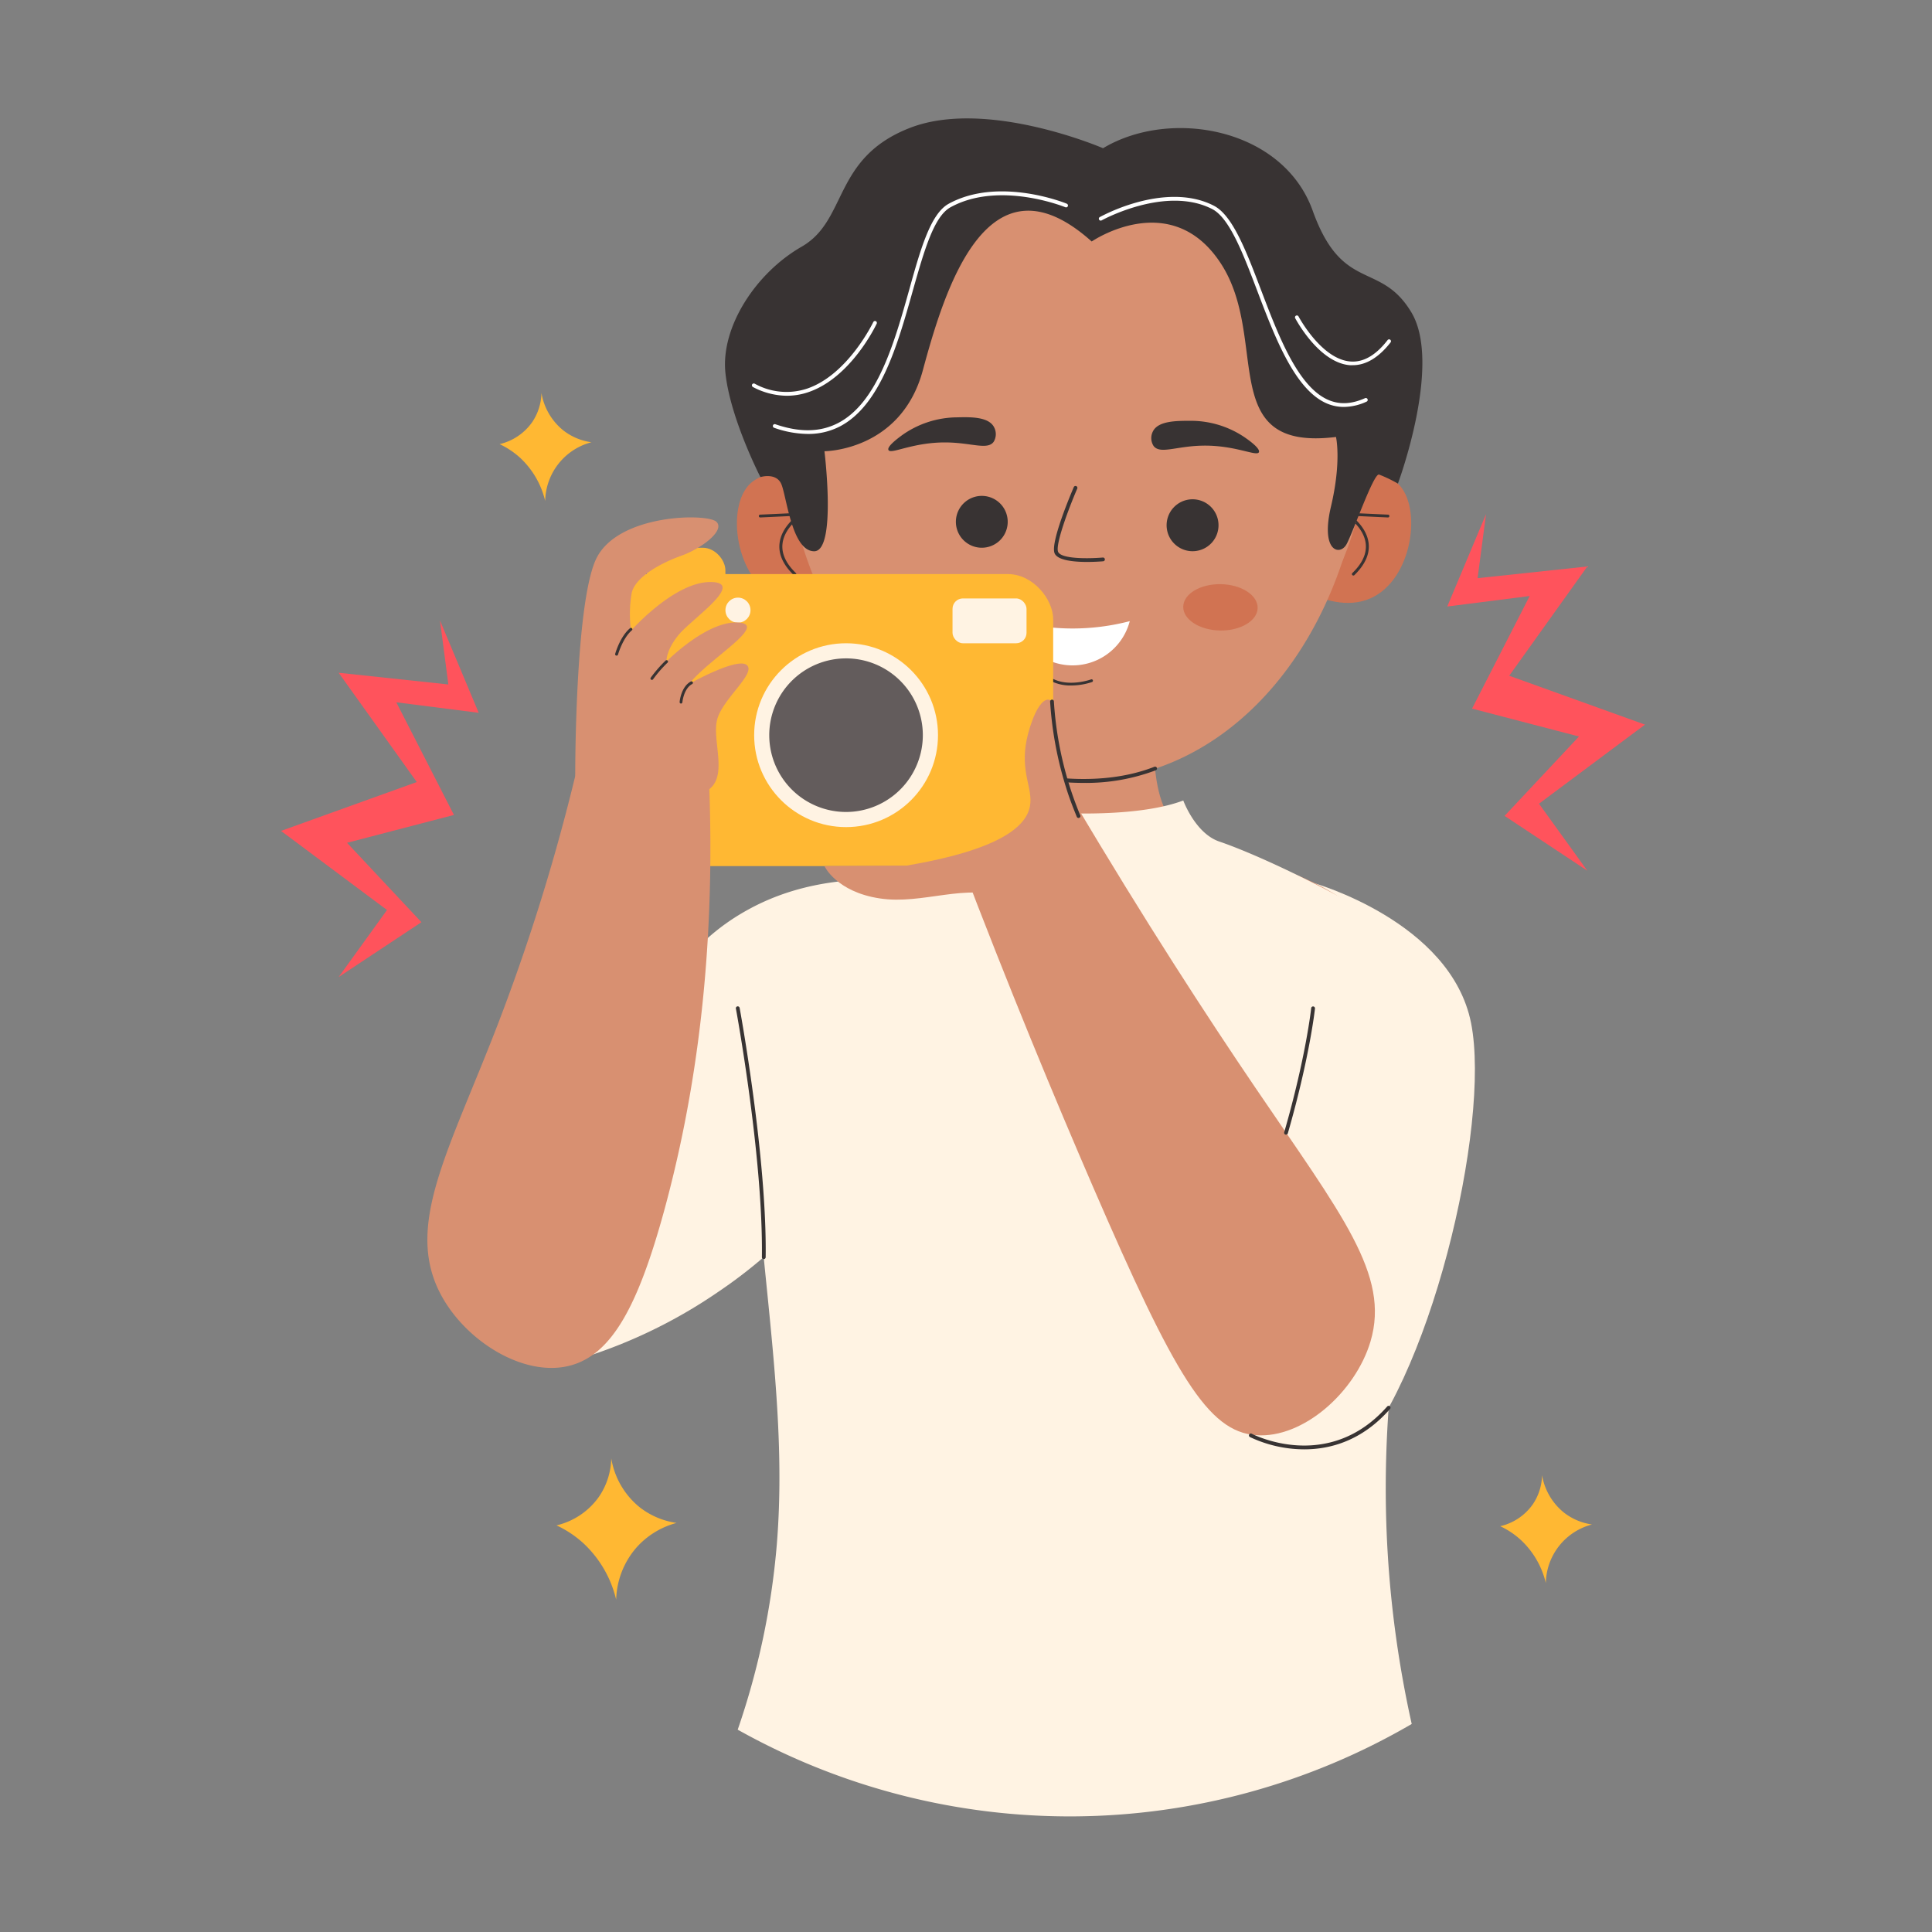 <?xml version="1.0" ?><svg viewBox="0 0 512 512" xmlns="http://www.w3.org/2000/svg"><rect x="0" y="0" width="512" height="512" fill="#808080" stroke="none"/><defs><style>.cls-1{fill:#ffb833;}.cls-2{fill:#fff3e3;}.cls-3{fill:#ff535c;}.cls-4{fill:#d17352;}.cls-5,.cls-7{fill:#383333;}.cls-6{fill:#d89071;}.cls-7,.cls-9{fill-rule:evenodd;}.cls-8{fill:#fff;}.cls-9{fill:#635c5c;}</style></defs><title/><g id="Photographer"><path class="cls-1" d="M147.48,404.24a28,28,0,0,1,7.15,4.76,29.83,29.83,0,0,1,8.66,14.93,21.87,21.87,0,0,1,5.41-13.85,21.65,21.65,0,0,1,10.6-6.49,20.55,20.55,0,0,1-9.74-4.12,21.08,21.08,0,0,1-7.57-13,18.75,18.75,0,0,1-3.25,10.17A19.13,19.13,0,0,1,147.48,404.24Z"/><path class="cls-1" d="M397.57,404.46a21.5,21.5,0,0,1,5.47,3.65,22.75,22.75,0,0,1,6.62,11.42A16.35,16.35,0,0,1,421.9,404a15.63,15.63,0,0,1-7.44-3.15,16.18,16.18,0,0,1-5.8-9.93,14.23,14.23,0,0,1-2.48,7.78A14.56,14.56,0,0,1,397.57,404.46Z"/><path class="cls-1" d="M132.4,117.7a21.84,21.84,0,0,1,5.46,3.64,22.79,22.79,0,0,1,6.62,11.42,16.4,16.4,0,0,1,12.25-15.56,15.61,15.61,0,0,1-7.45-3.14,16.18,16.18,0,0,1-5.79-9.93,14.34,14.34,0,0,1-2.48,7.78A14.66,14.66,0,0,1,132.4,117.7Z"/><path class="cls-2" d="M389.85,271.12c-5.36-27-42-37.2-42-37.2L305.1,380.39s29.89,28.8,51.74,8.06S395.2,298.13,389.85,271.12Z"/><polygon class="cls-3" points="393.81 136.26 391.58 153.22 420.66 150.12 399.96 179.08 435.94 192.03 407.85 212.99 420.66 230.75 398.73 216.22 418.44 195.18 390.11 187.79 405.38 157.95 383.54 160.73 393.81 136.26"/><polygon class="cls-3" points="116.6 164.43 118.82 181.39 89.75 178.29 110.45 207.25 74.47 220.2 102.56 241.16 89.75 258.92 111.68 244.39 91.97 223.35 120.3 215.97 105.03 186.12 126.86 188.9 116.6 164.43"/><path class="cls-4" d="M217.8,130c-.82-.81-5.32-5-11.75-4.56-.94.06-4.69.34-7.21,2.7-6.55,6.13-4,25.47,7.27,30.44,6.32,2.77,13,0,15.3-1Q219.61,143.76,217.8,130Z"/><path class="cls-5" d="M210.62,152.52a.38.38,0,0,1-.26-.11c-2.81-2.71-4.08-5.53-3.78-8.36.38-3.54,3.08-6.15,4.61-7.37l-9.65.45a.38.38,0,1,1,0-.75l10.91-.5a.37.37,0,0,1,.38.26.38.38,0,0,1-.16.43s-4.83,3.06-5.3,7.56c-.28,2.59.92,5.2,3.55,7.74a.37.37,0,0,1,0,.53A.36.36,0,0,1,210.62,152.52Z"/><path class="cls-4" d="M351.47,130c.83-.81,5.32-5,11.76-4.56.94.06,4.68.34,7.21,2.7,6.54,6.13,4,25.47-7.28,30.44-6.32,2.77-13,0-15.3-1Q349.67,143.76,351.47,130Z"/><path class="cls-5" d="M358.65,152.52a.37.37,0,0,1-.27-.12.38.38,0,0,1,0-.53c2.64-2.54,3.83-5.15,3.56-7.74-.48-4.51-5.26-7.53-5.31-7.56a.38.38,0,0,1-.16-.43.36.36,0,0,1,.38-.26l10.91.5a.38.38,0,1,1,0,.75l-9.66-.45c1.53,1.22,4.24,3.83,4.61,7.37.3,2.83-1,5.65-3.78,8.36A.36.36,0,0,1,358.65,152.52Z"/><circle class="cls-6" cx="285.13" cy="118.55" r="76.78"/><path class="cls-6" d="M208.34,125.89c5.92,38.52,28.17,69.16,58.44,78.21a66.14,66.14,0,0,0,36.27.55c29.87-8.28,52.23-38.61,57.7-77.3C356.8,85,320.13,53.69,280.15,55.91,243.65,57.94,212.5,87.46,208.34,125.89Z"/><path class="cls-6" d="M268.28,188.78s.26,26.33-6.25,34.05-50.93,6.86-58.95,32.26,17.23,108.79,5.67,203.52c0,0,109.78,35,156.65,0,0,0-11.76-62.12-10.54-100.56s20.68-103,4.87-116.69-41.88-15.1-49.2-24-4-32.5-4-32.5S278.92,174.64,268.28,188.78Z"/><path class="cls-2" d="M263.23,214.14s33.47,4.35,50.35-2c0,0,3.17,8.7,9.53,10.87,14.44,4.94,43.5,19.78,52.85,27.94,23.25,20.31-13.49,74.17-8.19,160.92a287,287,0,0,0,6.35,45,179.92,179.92,0,0,1-178.62,1.51,201.77,201.77,0,0,0,10.37-49.17c3.42-42.18-7.08-82.57-6.69-132.46.07-8.56.54-27.32,12.72-36,1.56-1.11,4-2,8.67-3.92,6.2-2.59,32.13-10.12,36.48-13.63A22,22,0,0,0,263.23,214.14Z"/><path class="cls-5" d="M239,115.37a25.43,25.43,0,0,1,14.59-4.77c3.55-.09,8.35-.2,9.83,2.58a3.9,3.9,0,0,1-.1,3.92c-1.66,2.23-5.84.21-12.6.15-8.9-.08-14.69,3.29-15.27,2C235,118.34,237.87,116.21,239,115.37Z"/><path class="cls-5" d="M330,116a25.37,25.37,0,0,0-14.67-4.48c-3.55,0-8.36,0-9.78,2.77a3.86,3.86,0,0,0,.17,3.91c1.71,2.2,5.85.1,12.61-.09,8.89-.26,14.74,3,15.3,1.72C334,118.86,331.14,116.79,330,116Z"/><path class="cls-5" d="M288.08,148.92c-3.48,0-7.8-.4-8.6-2.29-1.19-2.87,4.43-16,5.08-17.54a.5.5,0,0,1,.92.4c-2.37,5.49-5.85,14.89-5.07,16.75s7.66,1.86,11.85,1.51a.5.5,0,1,1,.08,1C291.66,148.8,290,148.92,288.08,148.92Z"/><path class="cls-5" d="M283.9,181.66a11.45,11.45,0,0,1-5-1,.38.38,0,1,1,.32-.68c4.38,2.09,9.86.09,9.92.07a.37.37,0,0,1,.48.21.39.39,0,0,1-.22.49A17.64,17.64,0,0,1,283.9,181.66Z"/><ellipse class="cls-4" cx="323.45" cy="160.96" rx="6.14" ry="9.86" transform="translate(156.96 481.6) rotate(-89.02)"/><path class="cls-7" d="M264.73,143.44a6.87,6.87,0,1,1,.61-9.7A6.88,6.88,0,0,1,264.73,143.44Z"/><path class="cls-7" d="M321.21,143.74a6.88,6.88,0,1,1-.61-9.7A6.89,6.89,0,0,1,321.21,143.74Z"/><path class="cls-8" d="M299.4,164.61a60.08,60.08,0,0,1-30.33,0,15.67,15.67,0,0,0,30.33,0Z"/><path class="cls-2" d="M242.56,233.6c-21.69-2.23-35.54,2.73-43.86,7.22-17.18,9.27-23,22.22-47.68,52-11.59,14-21.69,24.8-28.27,31.61L157,359a134.26,134.26,0,0,0,33.45-16.72,127.11,127.11,0,0,0,36.79-38.13C243.84,277.11,243.83,248.55,242.56,233.6Z"/><path class="cls-6" d="M254,226.73c13.48,35.44,25.83,65.07,35.55,87.54,21.82,50.43,30.54,65.12,43.33,66.07,12.48.92,26.33-11.44,30.32-24.85,5.24-17.67-7.61-33.46-30.62-67.39-12.3-18.12-29.2-44-48.39-76.42Z"/><path class="cls-5" d="M287.18,207.48a75.56,75.56,0,0,1-20.56-2.9.5.5,0,1,1,.31-1c.21.07,21.09,6.64,39-.38a.5.5,0,0,1,.37.93A52.55,52.55,0,0,1,287.18,207.48Z"/><rect class="cls-1" height="77.39" rx="11.99" width="121.23" x="157.87" y="152.14"/><circle class="cls-2" cx="224.22" cy="194.83" r="24.36"/><path class="cls-9" d="M224.22,215.18a20.35,20.35,0,1,1,20.34-20.35A20.37,20.37,0,0,1,224.22,215.18Z"/><rect class="cls-2" height="11.88" rx="2.75" width="19.61" x="252.43" y="158.59"/><rect class="cls-1" height="13.26" rx="5.98" width="20.82" x="171.42" y="145.16"/><circle class="cls-2" cx="195.57" cy="161.7" r="3.32"/><path class="cls-6" d="M187,191.43c4.4,59-3.53,102.11-11,129.45-6.78,24.69-13.72,38.32-25.26,41.1-12.23,2.95-27.66-6.77-34.12-19.3-9.29-18.05,2.29-37.53,15.22-71a534.21,534.21,0,0,0,26.09-91.32Z"/><path class="cls-6" d="M152.44,205.36s-.08-44.8,5.43-57,29.44-12.4,31.95-10.11-4,7.15-9.2,9-12.21,5.52-13.21,9.87a32.24,32.24,0,0,0-.17,10s11.39-12.88,21-12.88-4.78,9.7-8.29,13.88-3.34,7.2-3.34,7.2,10.66-10.83,19-10.35-7.87,9.68-12.94,16.25c0,0,12.81-7.18,15.27-4.95s-6.58,9.06-7.91,14.51,2.8,14.46-2,18.31S154.2,215,152.44,205.36Z"/><path class="cls-6" d="M218.49,229.53s3.11,6.81,14.65,8.56,22.88-4.26,33.64,0,22.46-11.44,17.39-26.41c-4.08-12.06-2.77-26.19-6.38-26.27-2.53-.06-4.85,6.53-5.69,10.54-1.82,8.73,1.74,13,.84,17.73-1,5.37-8,11.51-32.7,15.72Z"/><path class="cls-5" d="M285.82,216.77a.5.5,0,0,1-.46-.31c-1-2.47-2-5-2.78-7.57a95.74,95.74,0,0,1-4.29-22.95.52.52,0,0,1,.47-.53.49.49,0,0,1,.53.47,94.25,94.25,0,0,0,4.25,22.71c.8,2.52,1.72,5,2.74,7.48a.5.5,0,0,1-.27.66A.65.65,0,0,1,285.82,216.77Z"/><path class="cls-5" d="M289.31,64s20.92-14.38,34.14,5.69-1.51,50.08,30.6,46.11c0,0,1.51,6.4-1.33,18.44s2.4,13.11,4.12,10,7.17-18.87,8.62-18.48a35.78,35.78,0,0,1,5,2.4s11.8-31.68,3.56-45.4-18.28-5-26.14-26.92-37.7-27.27-55.56-16.56c0,0-30.9-13.35-51.3-5.34s-16.32,24.4-28.57,31.43S191,86.73,192.24,98.78s9.28,27.65,9.28,27.65,4-1.23,5.45,1.66,2.75,17.93,8.77,18,2.75-26.51,2.75-26.51,20.28,0,26.07-21.44S261.69,39.24,289.31,64Z"/><path class="cls-8" d="M356.11,107.84a11.35,11.35,0,0,1-4.34-.86c-8.55-3.53-13.85-17.46-18.53-29.76-3.8-10-7.39-19.44-12-21.82-12.32-6.32-29.13,2.91-29.29,3a.5.5,0,0,1-.68-.2.5.5,0,0,1,.19-.68,50,50,0,0,1,10.23-4c5.43-1.45,13.3-2.46,20,1,5,2.56,8.63,12.17,12.51,22.36,4.6,12.1,9.82,25.82,18,29.18,3,1.22,6.07,1,9.55-.54a.5.5,0,0,1,.66.25.49.49,0,0,1-.24.66A14.61,14.61,0,0,1,356.11,107.84Z"/><path class="cls-8" d="M358.51,96.78a7.32,7.32,0,0,1-.81,0c-8.19-.71-14.2-12-14.46-12.45a.5.5,0,0,1,.89-.46c.06.11,6,11.25,13.66,11.92,3.46.31,6.79-1.6,9.92-5.64a.5.5,0,1,1,.79.61C365.39,94.74,362,96.78,358.51,96.78Z"/><path class="cls-8" d="M214.1,115a27.55,27.55,0,0,1-9-1.65.5.5,0,0,1,.32-.94c6.54,2.25,12,2.14,16.74-.33,10.4-5.44,14.88-21.35,18.82-35.39,3-10.77,5.65-20.08,10.45-22.7,13.35-7.31,31.11-.1,31.29,0a.52.52,0,0,1,.27.66.51.51,0,0,1-.65.27c-.18-.07-17.5-7.1-30.43,0-4.43,2.42-7,11.54-10,22.09-4,14.23-8.54,30.36-19.33,36A18.19,18.19,0,0,1,214.1,115Z"/><path class="cls-8" d="M208.54,104.88a19.65,19.65,0,0,1-9-2.31.52.52,0,0,1-.22-.68.51.51,0,0,1,.68-.21,17.36,17.36,0,0,0,13.91,1.3c10.83-3.69,17.45-17.49,17.52-17.63a.5.5,0,0,1,.66-.24.5.5,0,0,1,.24.67c-.27.58-6.86,14.32-18.09,18.14A17.63,17.63,0,0,1,208.54,104.88Z"/><path class="cls-5" d="M202.4,333.67h0a.49.49,0,0,1-.49-.5c.36-26.49-6.81-65.49-6.89-65.88a.5.5,0,0,1,.4-.59.51.51,0,0,1,.59.4c.07.39,7.26,39.49,6.9,66.08A.51.51,0,0,1,202.4,333.67Z"/><path class="cls-5" d="M340.81,300.68a.36.36,0,0,1-.14,0,.5.5,0,0,1-.34-.62c5.75-19.91,7.14-32.77,7.15-32.9a.5.5,0,0,1,1,.11c0,.12-1.42,13.06-7.19,33.07A.49.49,0,0,1,340.81,300.68Z"/><path class="cls-5" d="M345.66,384.09a33.87,33.87,0,0,1-14.42-3.26.51.51,0,0,1-.2-.68.49.49,0,0,1,.67-.2c.2.1,20.25,10.54,35.93-7.24a.5.5,0,0,1,.71,0,.48.48,0,0,1,0,.7C361,381.8,352.58,384.09,345.66,384.09Z"/><path class="cls-5" d="M172.76,180.18a.36.36,0,0,1-.22-.07.37.37,0,0,1-.09-.52,34.75,34.75,0,0,1,3.9-4.49.38.38,0,1,1,.51.55,33.67,33.67,0,0,0-3.79,4.37A.37.37,0,0,1,172.76,180.18Z"/><path class="cls-5" d="M180.45,186.45h0a.37.37,0,0,1-.34-.4c0-.17.38-4.09,3-5.46a.38.38,0,0,1,.35.67c-2.27,1.18-2.62,4.82-2.62,4.85A.38.38,0,0,1,180.45,186.45Z"/><path class="cls-5" d="M163.39,173.74h-.1a.38.38,0,0,1-.26-.46c.05-.19,1.29-4.54,3.91-6.78a.38.38,0,0,1,.53,0,.36.36,0,0,1,0,.52c-2.45,2.09-3.66,6.37-3.68,6.41A.37.37,0,0,1,163.39,173.74Z"/></g></svg>